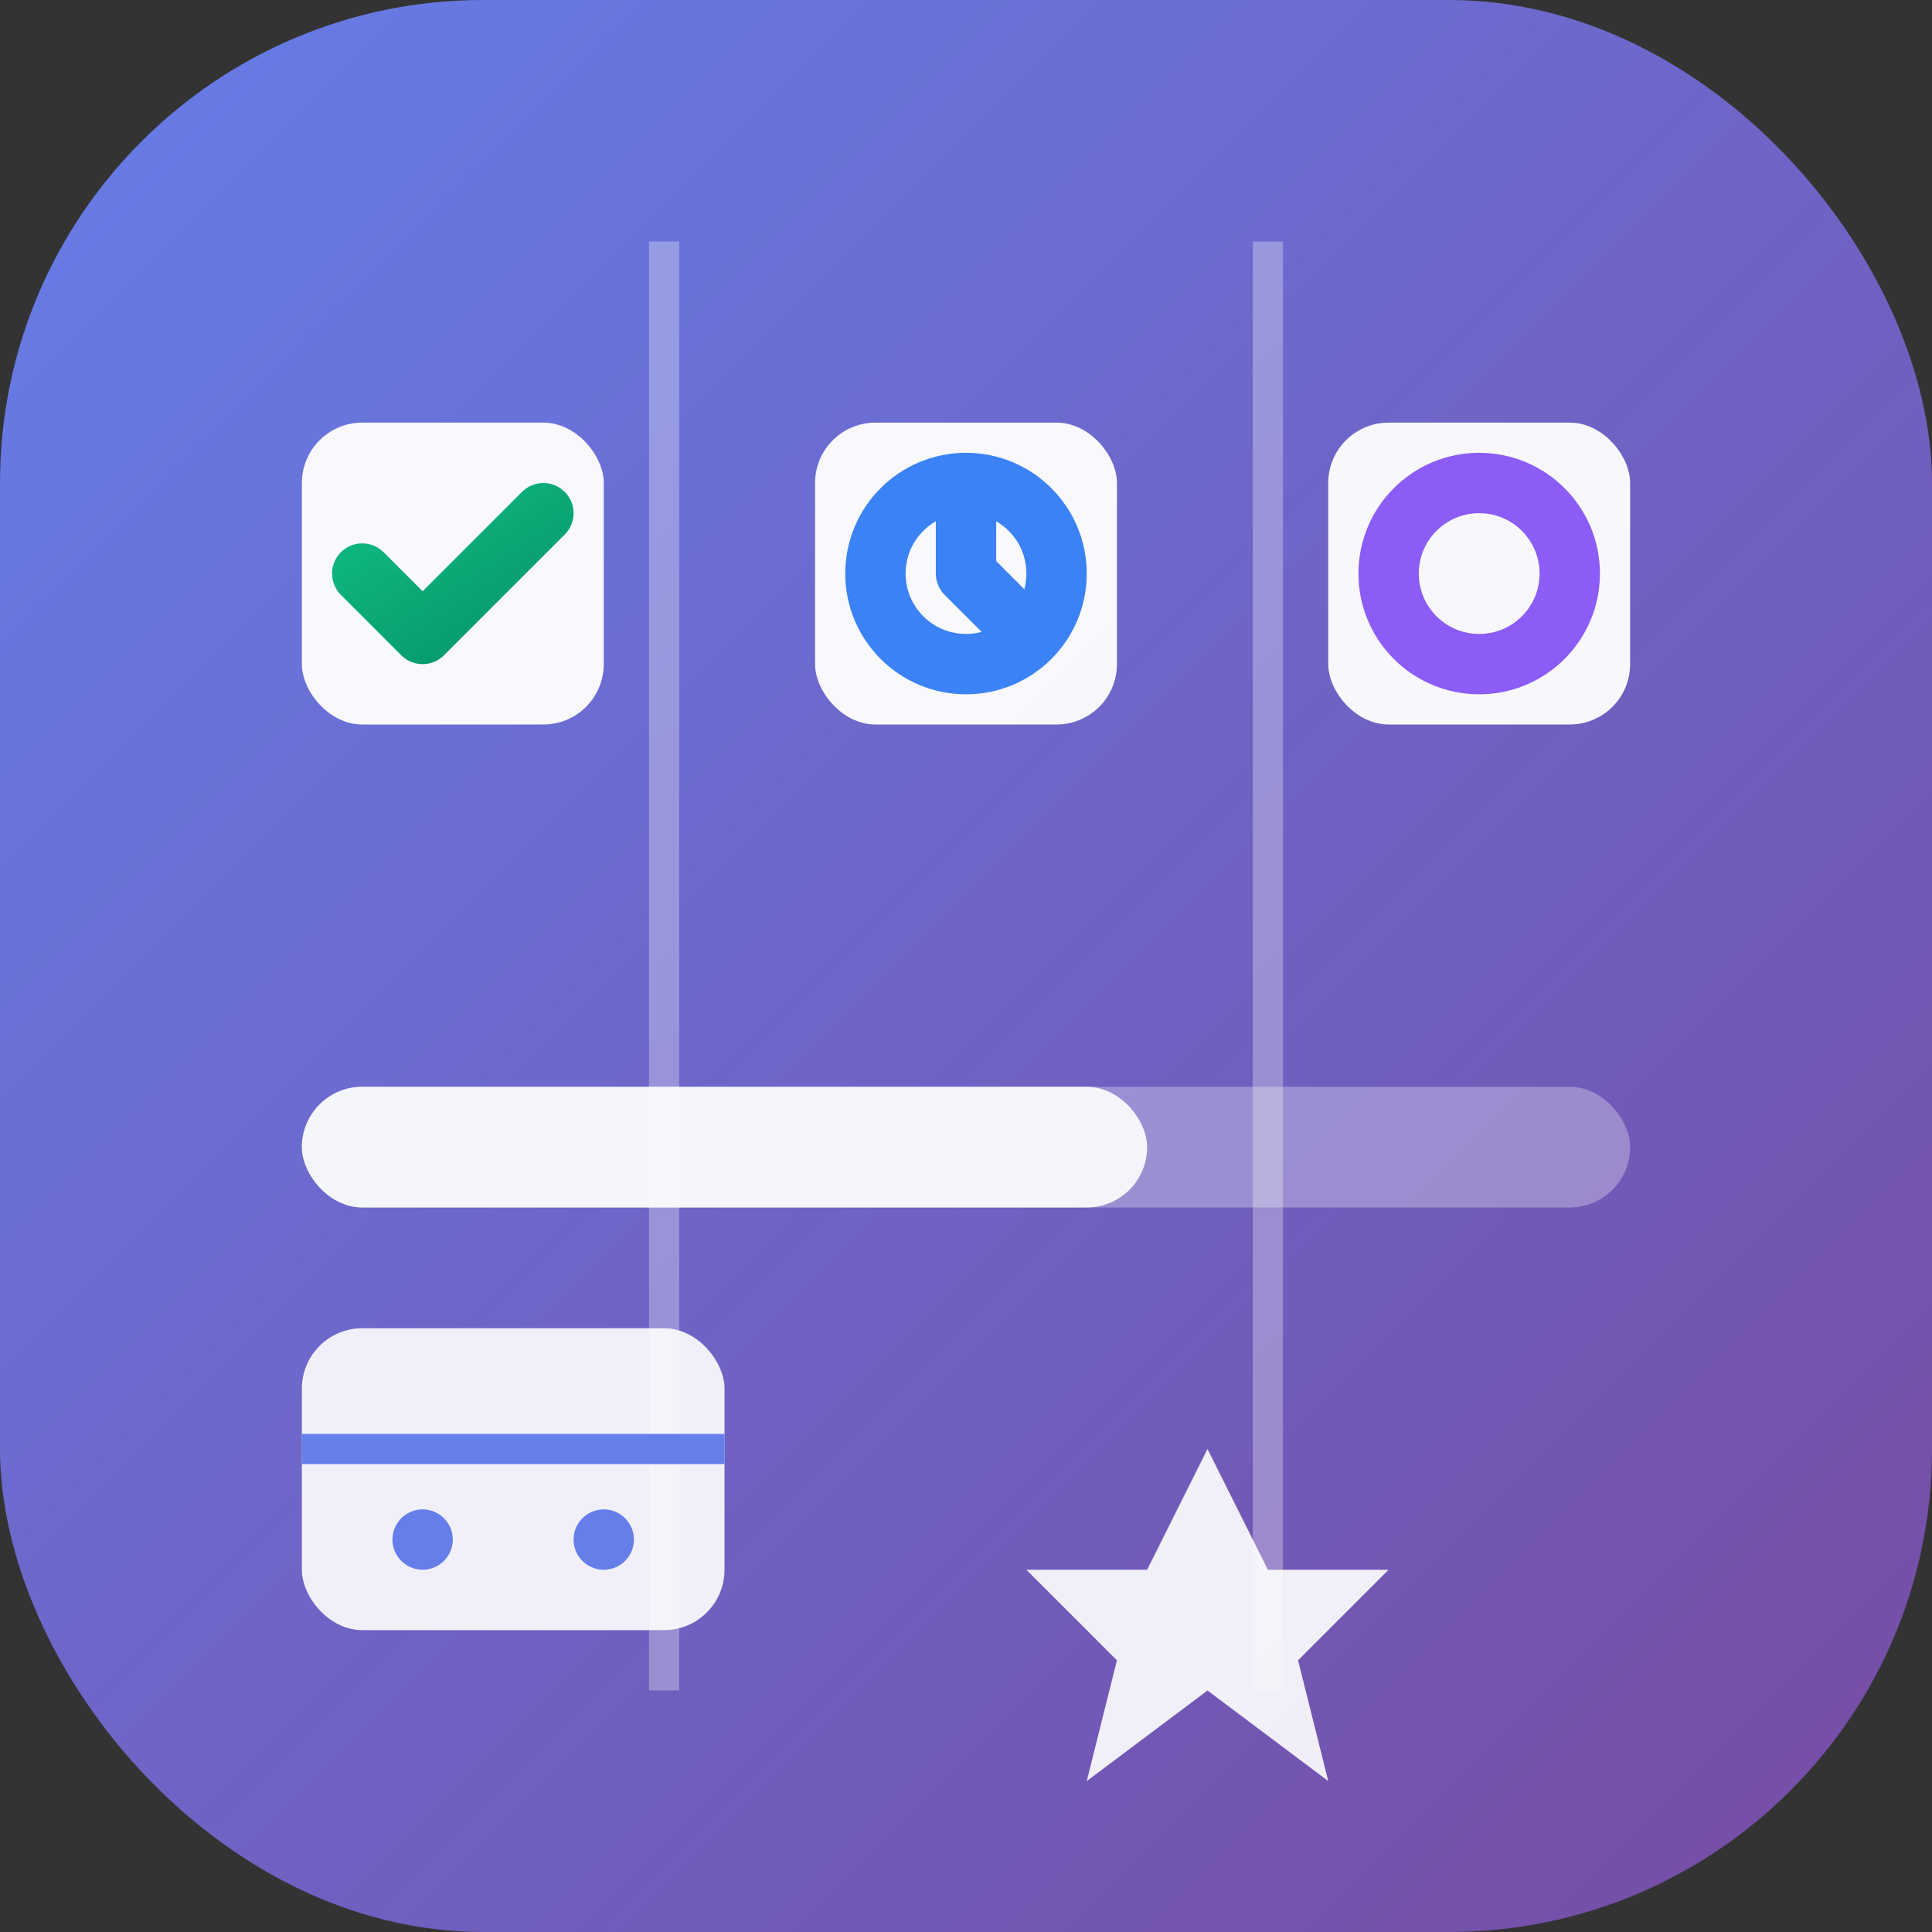 <svg xmlns="http://www.w3.org/2000/svg" viewBox="0 0 64 64" fill="none">
  <rect x="0" y="0" width="64" height="64" fill="#333333" stroke="none"/>
  <!-- Background Circle with Gradient -->
  <defs>
    <linearGradient id="bgGradient" x1="0%" y1="0%" x2="100%" y2="100%">
      <stop offset="0%" style="stop-color:#667eea;stop-opacity:1" />
      <stop offset="100%" style="stop-color:#764ba2;stop-opacity:1" />
    </linearGradient>
    <linearGradient id="checkGradient" x1="0%" y1="0%" x2="100%" y2="100%">
      <stop offset="0%" style="stop-color:#10b981;stop-opacity:1" />
      <stop offset="100%" style="stop-color:#059669;stop-opacity:1" />
    </linearGradient>
  </defs>
  
  <!-- Main Background -->
  <rect width="64" height="64" rx="16" fill="url(#bgGradient)"/>
  
  <!-- Task Board Grid Pattern -->
  <g opacity="0.3">
    <line x1="22" y1="8" x2="22" y2="56" stroke="white" stroke-width="1"/>
    <line x1="42" y1="8" x2="42" y2="56" stroke="white" stroke-width="1"/>
  </g>
  
  <!-- Task Cards -->
  <!-- Card 1 - Completed -->
  <rect x="10" y="14" width="10" height="10" rx="2" fill="white" opacity="0.95"/>
  <path d="M12 19 L14 21 L18 17" stroke="url(#checkGradient)" stroke-width="2" stroke-linecap="round" stroke-linejoin="round"/>
  
  <!-- Card 2 - In Progress -->
  <rect x="27" y="14" width="10" height="10" rx="2" fill="white" opacity="0.95"/>
  <circle cx="32" cy="19" r="3" fill="none" stroke="#3b82f6" stroke-width="2"/>
  <path d="M32 16 L32 19 L34 21" stroke="#3b82f6" stroke-width="2" stroke-linecap="round" stroke-linejoin="round"/>
  
  <!-- Card 3 - Todo -->
  <rect x="44" y="14" width="10" height="10" rx="2" fill="white" opacity="0.95"/>
  <circle cx="49" cy="19" r="3" fill="none" stroke="#8b5cf6" stroke-width="2"/>
  
  <!-- Progress Bar at Bottom -->
  <rect x="10" y="36" width="44" height="4" rx="2" fill="white" opacity="0.3"/>
  <rect x="10" y="36" width="28" height="4" rx="2" fill="white" opacity="0.9"/>
  
  <!-- Calendar Icon -->
  <rect x="10" y="44" width="14" height="10" rx="2" fill="white" opacity="0.9"/>
  <line x1="10" y1="48" x2="24" y2="48" stroke="#667eea" stroke-width="1"/>
  <circle cx="14" cy="51" r="1" fill="#667eea"/>
  <circle cx="20" cy="51" r="1" fill="#667eea"/>
  
  <!-- Star for Priority -->
  <path d="M40 48 L42 52 L46 52 L43 55 L44 59 L40 56 L36 59 L37 55 L34 52 L38 52 Z" fill="white" opacity="0.9"/>
</svg>